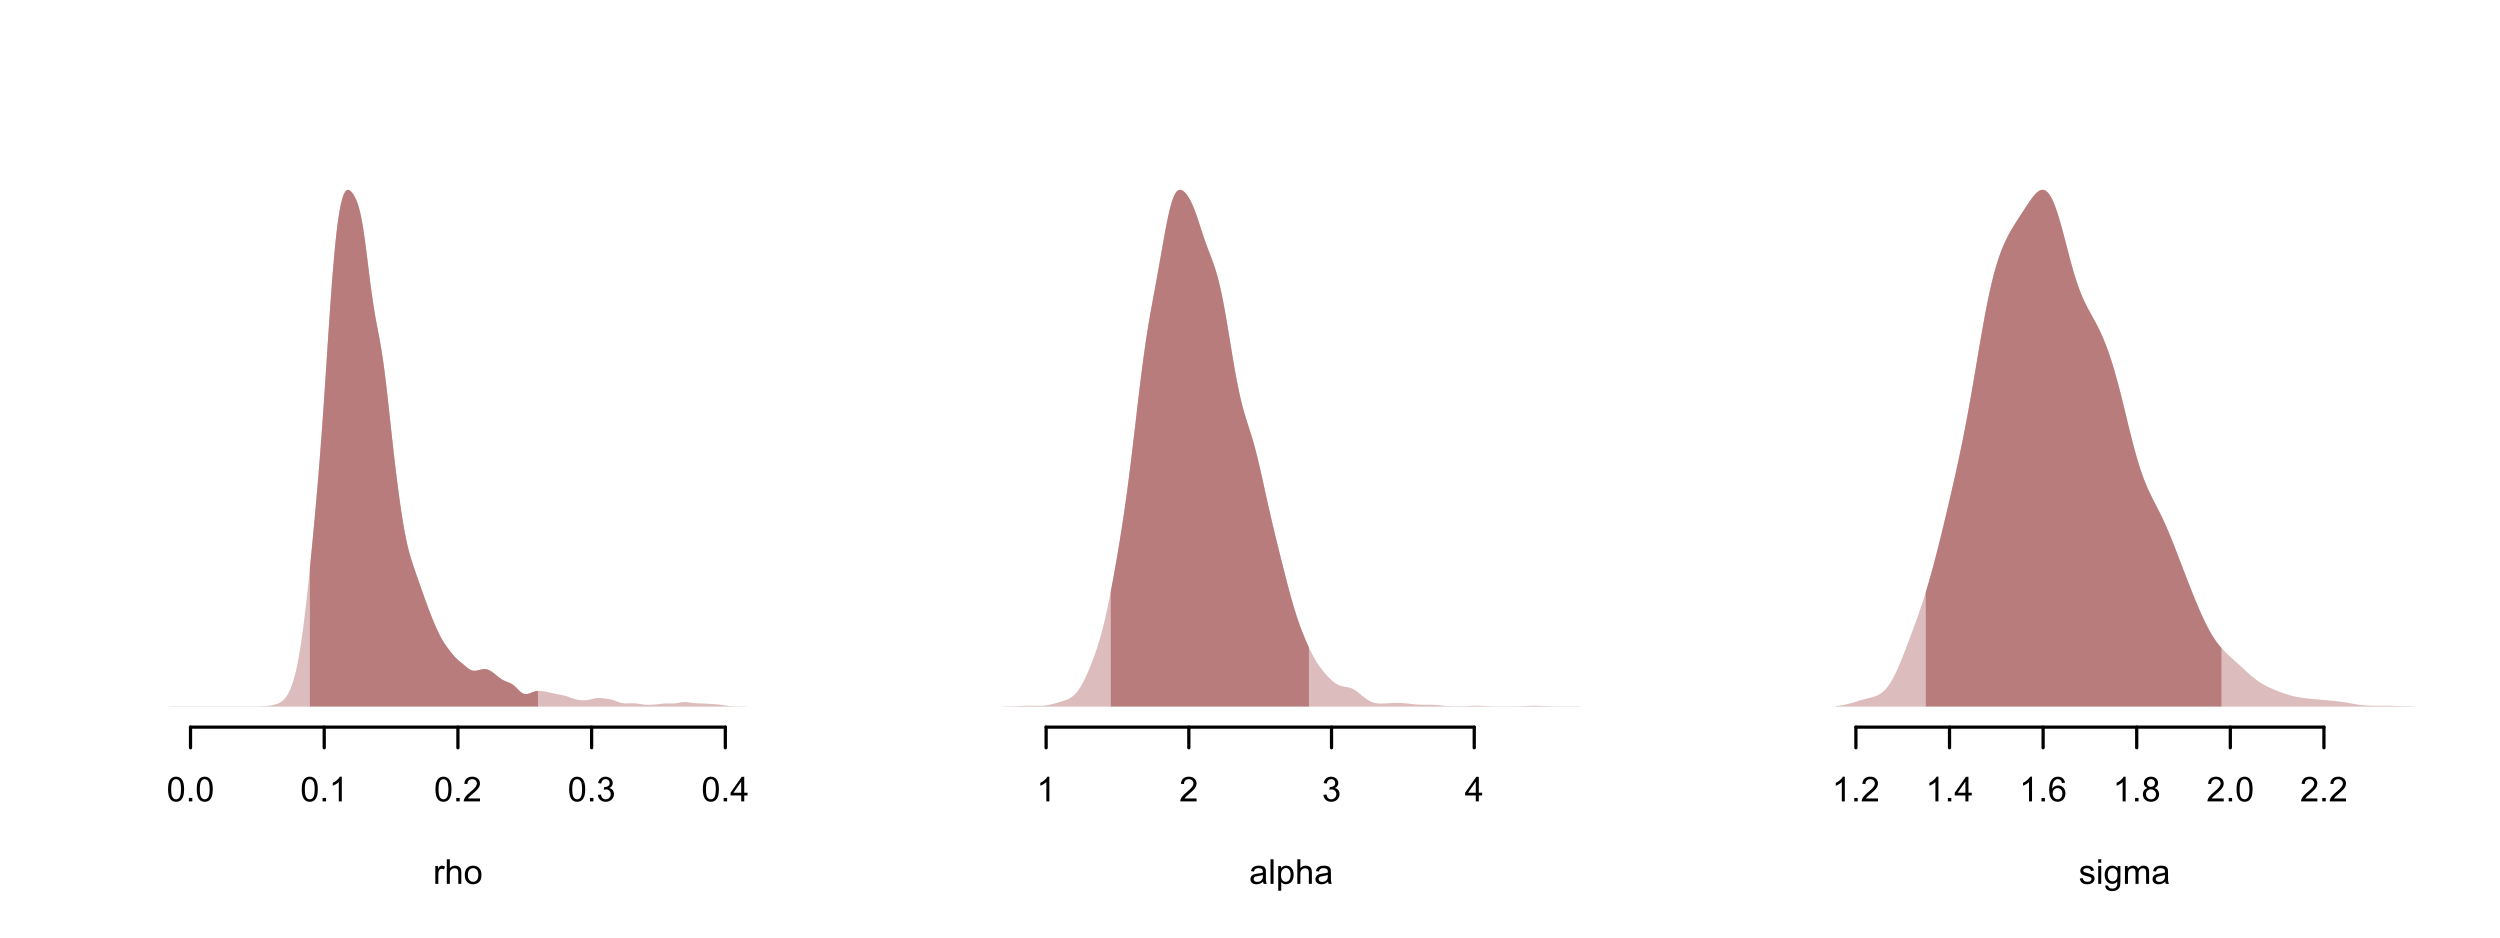 <?xml version="1.0" encoding="UTF-8"?>
<svg xmlns="http://www.w3.org/2000/svg" xmlns:xlink="http://www.w3.org/1999/xlink" width="576pt" height="216pt" viewBox="0 0 576 216" version="1.1">
<defs>
<g>
<symbol overflow="visible" id="glyph0-0">
<path style="stroke:none;" d="M 0.988 0 L 0.988 -4.949 L 4.949 -4.949 L 4.949 0 Z M 1.113 -0.125 L 4.828 -0.125 L 4.828 -4.828 L 1.113 -4.828 Z M 1.113 -0.125 "/>
</symbol>
<symbol overflow="visible" id="glyph0-1">
<path style="stroke:none;" d="M 0.328 -2.797 C 0.328 -3.461 0.395 -4 0.535 -4.414 C 0.668 -4.82 0.875 -5.137 1.148 -5.359 C 1.422 -5.578 1.762 -5.688 2.176 -5.691 C 2.477 -5.688 2.746 -5.629 2.977 -5.508 C 3.203 -5.383 3.391 -5.203 3.543 -4.977 C 3.691 -4.742 3.809 -4.465 3.898 -4.137 C 3.98 -3.805 4.023 -3.355 4.027 -2.797 C 4.023 -2.125 3.957 -1.59 3.82 -1.184 C 3.684 -0.777 3.477 -0.461 3.207 -0.238 C 2.934 -0.016 2.59 0.094 2.176 0.098 C 1.625 0.094 1.199 -0.102 0.891 -0.492 C 0.516 -0.961 0.328 -1.727 0.328 -2.797 Z M 1.043 -2.797 C 1.043 -1.859 1.152 -1.242 1.371 -0.938 C 1.59 -0.629 1.855 -0.473 2.176 -0.477 C 2.492 -0.473 2.762 -0.629 2.98 -0.938 C 3.195 -1.246 3.305 -1.863 3.309 -2.797 C 3.305 -3.727 3.195 -4.348 2.98 -4.656 C 2.762 -4.961 2.492 -5.113 2.168 -5.117 C 1.848 -5.113 1.59 -4.98 1.402 -4.711 C 1.16 -4.363 1.043 -3.723 1.043 -2.797 Z M 1.043 -2.797 "/>
</symbol>
<symbol overflow="visible" id="glyph0-2">
<path style="stroke:none;" d="M 0.719 0 L 0.719 -0.793 L 1.512 -0.793 L 1.512 0 Z M 0.719 0 "/>
</symbol>
<symbol overflow="visible" id="glyph0-3">
<path style="stroke:none;" d="M 2.949 0 L 2.254 0 L 2.254 -4.438 C 2.086 -4.273 1.867 -4.113 1.594 -3.953 C 1.32 -3.793 1.074 -3.676 0.863 -3.598 L 0.863 -4.27 C 1.246 -4.449 1.586 -4.672 1.883 -4.934 C 2.172 -5.191 2.379 -5.441 2.504 -5.691 L 2.949 -5.691 Z M 2.949 0 "/>
</symbol>
<symbol overflow="visible" id="glyph0-4">
<path style="stroke:none;" d="M 3.988 -0.668 L 3.988 0 L 0.238 0 C 0.23 -0.164 0.258 -0.324 0.32 -0.484 C 0.414 -0.738 0.566 -0.988 0.777 -1.238 C 0.984 -1.48 1.289 -1.77 1.691 -2.098 C 2.305 -2.602 2.719 -3 2.938 -3.297 C 3.152 -3.59 3.262 -3.867 3.266 -4.133 C 3.262 -4.406 3.164 -4.641 2.969 -4.832 C 2.77 -5.02 2.512 -5.113 2.195 -5.117 C 1.859 -5.113 1.59 -5.012 1.391 -4.812 C 1.188 -4.609 1.086 -4.332 1.086 -3.98 L 0.371 -4.055 C 0.418 -4.586 0.602 -4.988 0.922 -5.27 C 1.238 -5.547 1.668 -5.688 2.211 -5.691 C 2.75 -5.688 3.184 -5.539 3.504 -5.238 C 3.82 -4.938 3.977 -4.562 3.98 -4.117 C 3.977 -3.887 3.93 -3.664 3.84 -3.449 C 3.742 -3.227 3.59 -2.996 3.375 -2.758 C 3.16 -2.512 2.801 -2.18 2.305 -1.758 C 1.883 -1.406 1.617 -1.168 1.5 -1.047 C 1.383 -0.918 1.285 -0.793 1.207 -0.668 Z M 3.988 -0.668 "/>
</symbol>
<symbol overflow="visible" id="glyph0-5">
<path style="stroke:none;" d="M 0.332 -1.496 L 1.027 -1.59 C 1.105 -1.191 1.242 -0.906 1.438 -0.734 C 1.625 -0.559 1.859 -0.473 2.137 -0.477 C 2.461 -0.473 2.738 -0.586 2.965 -0.816 C 3.191 -1.039 3.305 -1.32 3.305 -1.66 C 3.305 -1.973 3.199 -2.238 2.992 -2.449 C 2.781 -2.656 2.516 -2.758 2.195 -2.762 C 2.062 -2.758 1.898 -2.734 1.707 -2.684 L 1.781 -3.293 C 1.828 -3.289 1.863 -3.285 1.895 -3.289 C 2.188 -3.285 2.457 -3.363 2.695 -3.52 C 2.93 -3.672 3.047 -3.91 3.051 -4.234 C 3.047 -4.488 2.961 -4.699 2.789 -4.867 C 2.617 -5.035 2.395 -5.121 2.125 -5.121 C 1.852 -5.121 1.625 -5.035 1.445 -4.863 C 1.262 -4.691 1.145 -4.434 1.098 -4.098 L 0.402 -4.223 C 0.484 -4.688 0.676 -5.047 0.98 -5.305 C 1.277 -5.559 1.656 -5.688 2.109 -5.691 C 2.414 -5.688 2.695 -5.621 2.961 -5.492 C 3.219 -5.355 3.418 -5.176 3.559 -4.949 C 3.691 -4.719 3.762 -4.477 3.766 -4.219 C 3.762 -3.973 3.695 -3.75 3.566 -3.551 C 3.434 -3.348 3.238 -3.188 2.984 -3.07 C 3.316 -2.992 3.578 -2.828 3.766 -2.586 C 3.949 -2.34 4.043 -2.039 4.047 -1.676 C 4.043 -1.18 3.863 -0.758 3.504 -0.414 C 3.141 -0.07 2.684 0.098 2.133 0.102 C 1.633 0.098 1.219 -0.047 0.895 -0.344 C 0.562 -0.637 0.375 -1.02 0.332 -1.496 Z M 0.332 -1.496 "/>
</symbol>
<symbol overflow="visible" id="glyph0-6">
<path style="stroke:none;" d="M 2.559 0 L 2.559 -1.355 L 0.102 -1.355 L 0.102 -1.996 L 2.688 -5.668 L 3.258 -5.668 L 3.258 -1.996 L 4.023 -1.996 L 4.023 -1.355 L 3.258 -1.355 L 3.258 0 Z M 2.559 -1.996 L 2.559 -4.551 L 0.785 -1.996 Z M 2.559 -1.996 "/>
</symbol>
<symbol overflow="visible" id="glyph0-7">
<path style="stroke:none;" d="M 0.516 0 L 0.516 -4.105 L 1.141 -4.105 L 1.141 -3.484 C 1.297 -3.773 1.445 -3.965 1.582 -4.059 C 1.715 -4.148 1.863 -4.195 2.031 -4.199 C 2.262 -4.195 2.5 -4.121 2.746 -3.977 L 2.508 -3.328 C 2.336 -3.43 2.164 -3.48 1.996 -3.48 C 1.84 -3.48 1.703 -3.434 1.582 -3.344 C 1.461 -3.25 1.375 -3.121 1.328 -2.961 C 1.246 -2.711 1.207 -2.441 1.211 -2.148 L 1.211 0 Z M 0.516 0 "/>
</symbol>
<symbol overflow="visible" id="glyph0-8">
<path style="stroke:none;" d="M 0.523 0 L 0.523 -5.668 L 1.219 -5.668 L 1.219 -3.637 C 1.543 -4.008 1.953 -4.195 2.449 -4.199 C 2.75 -4.195 3.012 -4.137 3.238 -4.02 C 3.461 -3.898 3.621 -3.73 3.723 -3.523 C 3.816 -3.309 3.867 -3.004 3.867 -2.602 L 3.867 0 L 3.172 0 L 3.172 -2.602 C 3.168 -2.949 3.094 -3.203 2.945 -3.363 C 2.793 -3.52 2.578 -3.598 2.305 -3.602 C 2.094 -3.598 1.902 -3.543 1.723 -3.441 C 1.539 -3.332 1.406 -3.188 1.332 -3.004 C 1.254 -2.82 1.219 -2.566 1.219 -2.246 L 1.219 0 Z M 0.523 0 "/>
</symbol>
<symbol overflow="visible" id="glyph0-9">
<path style="stroke:none;" d="M 0.262 -2.055 C 0.258 -2.812 0.469 -3.375 0.898 -3.742 C 1.246 -4.043 1.676 -4.195 2.188 -4.199 C 2.75 -4.195 3.211 -4.012 3.57 -3.645 C 3.926 -3.273 4.105 -2.762 4.109 -2.113 C 4.105 -1.582 4.027 -1.164 3.871 -0.863 C 3.711 -0.559 3.48 -0.324 3.18 -0.156 C 2.875 0.012 2.543 0.094 2.188 0.094 C 1.609 0.094 1.145 -0.09 0.793 -0.457 C 0.434 -0.824 0.258 -1.355 0.262 -2.055 Z M 0.977 -2.055 C 0.973 -1.527 1.086 -1.133 1.32 -0.871 C 1.547 -0.609 1.836 -0.48 2.188 -0.48 C 2.531 -0.48 2.82 -0.609 3.051 -0.875 C 3.277 -1.133 3.391 -1.535 3.395 -2.078 C 3.391 -2.582 3.277 -2.965 3.047 -3.23 C 2.816 -3.488 2.527 -3.621 2.188 -3.625 C 1.836 -3.621 1.547 -3.492 1.32 -3.234 C 1.086 -2.973 0.973 -2.578 0.977 -2.055 Z M 0.977 -2.055 "/>
</symbol>
<symbol overflow="visible" id="glyph0-10">
<path style="stroke:none;" d="M 3.203 -0.508 C 2.941 -0.285 2.691 -0.129 2.457 -0.043 C 2.215 0.051 1.961 0.094 1.691 0.094 C 1.234 0.094 0.887 -0.016 0.648 -0.238 C 0.402 -0.457 0.281 -0.738 0.285 -1.082 C 0.281 -1.281 0.328 -1.465 0.422 -1.633 C 0.516 -1.797 0.633 -1.93 0.781 -2.031 C 0.926 -2.129 1.094 -2.207 1.285 -2.262 C 1.418 -2.297 1.625 -2.332 1.902 -2.367 C 2.461 -2.434 2.875 -2.512 3.145 -2.605 C 3.145 -2.699 3.145 -2.762 3.148 -2.789 C 3.145 -3.07 3.078 -3.27 2.949 -3.387 C 2.77 -3.543 2.508 -3.621 2.156 -3.625 C 1.828 -3.621 1.586 -3.562 1.434 -3.453 C 1.273 -3.336 1.156 -3.133 1.086 -2.844 L 0.406 -2.934 C 0.465 -3.223 0.566 -3.457 0.711 -3.641 C 0.852 -3.816 1.059 -3.957 1.328 -4.055 C 1.594 -4.148 1.902 -4.195 2.258 -4.199 C 2.605 -4.195 2.891 -4.152 3.113 -4.074 C 3.328 -3.988 3.488 -3.887 3.594 -3.766 C 3.695 -3.637 3.77 -3.477 3.812 -3.289 C 3.832 -3.168 3.844 -2.957 3.848 -2.648 L 3.848 -1.723 C 3.844 -1.074 3.859 -0.664 3.891 -0.492 C 3.922 -0.32 3.98 -0.156 4.066 0 L 3.34 0 C 3.27 -0.141 3.223 -0.309 3.203 -0.508 Z M 3.145 -2.062 C 2.891 -1.957 2.512 -1.867 2.008 -1.797 C 1.719 -1.754 1.516 -1.707 1.398 -1.66 C 1.277 -1.605 1.188 -1.531 1.125 -1.434 C 1.059 -1.332 1.023 -1.223 1.027 -1.102 C 1.023 -0.914 1.094 -0.758 1.238 -0.637 C 1.375 -0.512 1.582 -0.449 1.855 -0.453 C 2.121 -0.449 2.359 -0.508 2.57 -0.629 C 2.777 -0.742 2.93 -0.902 3.031 -1.109 C 3.102 -1.266 3.141 -1.5 3.145 -1.805 Z M 3.145 -2.062 "/>
</symbol>
<symbol overflow="visible" id="glyph0-11">
<path style="stroke:none;" d="M 0.508 0 L 0.508 -5.668 L 1.203 -5.668 L 1.203 0 Z M 0.508 0 "/>
</symbol>
<symbol overflow="visible" id="glyph0-12">
<path style="stroke:none;" d="M 0.523 1.574 L 0.523 -4.105 L 1.156 -4.105 L 1.156 -3.574 C 1.301 -3.781 1.469 -3.938 1.66 -4.043 C 1.848 -4.145 2.078 -4.195 2.348 -4.199 C 2.695 -4.195 3.004 -4.105 3.273 -3.93 C 3.539 -3.746 3.742 -3.492 3.879 -3.164 C 4.016 -2.836 4.082 -2.477 4.086 -2.086 C 4.082 -1.664 4.008 -1.285 3.859 -0.949 C 3.707 -0.613 3.488 -0.355 3.203 -0.176 C 2.914 0.004 2.613 0.094 2.297 0.094 C 2.062 0.094 1.852 0.047 1.672 -0.051 C 1.484 -0.148 1.336 -0.273 1.219 -0.426 L 1.219 1.574 Z M 1.152 -2.031 C 1.148 -1.5 1.254 -1.109 1.473 -0.859 C 1.684 -0.605 1.945 -0.48 2.25 -0.48 C 2.559 -0.48 2.82 -0.609 3.043 -0.871 C 3.262 -1.133 3.375 -1.539 3.375 -2.09 C 3.375 -2.609 3.266 -3 3.051 -3.266 C 2.836 -3.523 2.578 -3.656 2.281 -3.656 C 1.98 -3.656 1.719 -3.516 1.492 -3.238 C 1.262 -2.961 1.148 -2.559 1.152 -2.031 Z M 1.152 -2.031 "/>
</symbol>
<symbol overflow="visible" id="glyph0-13">
<path style="stroke:none;" d="M 3.941 -4.281 L 3.25 -4.227 C 3.184 -4.496 3.094 -4.695 2.984 -4.824 C 2.793 -5.02 2.562 -5.121 2.289 -5.121 C 2.066 -5.121 1.871 -5.059 1.707 -4.934 C 1.48 -4.773 1.309 -4.539 1.184 -4.234 C 1.059 -3.926 0.992 -3.488 0.988 -2.922 C 1.156 -3.176 1.363 -3.363 1.605 -3.488 C 1.848 -3.609 2.102 -3.672 2.367 -3.676 C 2.828 -3.672 3.223 -3.504 3.551 -3.164 C 3.879 -2.82 4.043 -2.379 4.043 -1.84 C 4.043 -1.484 3.965 -1.152 3.812 -0.848 C 3.656 -0.539 3.445 -0.305 3.18 -0.145 C 2.91 0.016 2.605 0.094 2.266 0.098 C 1.684 0.094 1.211 -0.117 0.844 -0.543 C 0.477 -0.969 0.293 -1.672 0.297 -2.652 C 0.293 -3.746 0.496 -4.543 0.906 -5.043 C 1.254 -5.473 1.73 -5.688 2.332 -5.691 C 2.777 -5.688 3.141 -5.562 3.426 -5.316 C 3.711 -5.062 3.883 -4.719 3.941 -4.281 Z M 1.098 -1.836 C 1.094 -1.594 1.145 -1.367 1.25 -1.148 C 1.348 -0.93 1.492 -0.762 1.676 -0.648 C 1.859 -0.531 2.051 -0.473 2.254 -0.477 C 2.547 -0.473 2.801 -0.594 3.012 -0.832 C 3.223 -1.066 3.328 -1.387 3.328 -1.797 C 3.328 -2.188 3.223 -2.496 3.016 -2.723 C 2.805 -2.945 2.543 -3.059 2.227 -3.062 C 1.91 -3.059 1.641 -2.945 1.426 -2.723 C 1.203 -2.496 1.094 -2.199 1.098 -1.836 Z M 1.098 -1.836 "/>
</symbol>
<symbol overflow="visible" id="glyph0-14">
<path style="stroke:none;" d="M 1.398 -3.074 C 1.109 -3.18 0.895 -3.332 0.758 -3.527 C 0.617 -3.723 0.551 -3.957 0.551 -4.23 C 0.551 -4.641 0.695 -4.984 0.992 -5.27 C 1.285 -5.547 1.68 -5.688 2.176 -5.691 C 2.668 -5.688 3.066 -5.547 3.371 -5.262 C 3.668 -4.973 3.82 -4.621 3.824 -4.211 C 3.82 -3.945 3.75 -3.715 3.617 -3.523 C 3.477 -3.328 3.27 -3.18 2.988 -3.074 C 3.336 -2.957 3.602 -2.773 3.785 -2.523 C 3.965 -2.27 4.055 -1.969 4.059 -1.621 C 4.055 -1.133 3.883 -0.727 3.543 -0.398 C 3.195 -0.07 2.742 0.094 2.188 0.098 C 1.625 0.094 1.176 -0.07 0.836 -0.398 C 0.488 -0.73 0.316 -1.145 0.32 -1.641 C 0.316 -2.008 0.41 -2.312 0.602 -2.562 C 0.785 -2.809 1.051 -2.98 1.398 -3.074 Z M 1.262 -4.254 C 1.258 -3.984 1.344 -3.762 1.52 -3.594 C 1.688 -3.422 1.914 -3.34 2.191 -3.34 C 2.457 -3.34 2.676 -3.422 2.852 -3.594 C 3.02 -3.758 3.105 -3.965 3.109 -4.215 C 3.105 -4.465 3.016 -4.68 2.844 -4.859 C 2.664 -5.031 2.445 -5.121 2.184 -5.121 C 1.914 -5.121 1.695 -5.035 1.523 -4.863 C 1.348 -4.691 1.258 -4.488 1.262 -4.254 Z M 1.035 -1.637 C 1.031 -1.434 1.078 -1.242 1.176 -1.059 C 1.27 -0.871 1.41 -0.727 1.598 -0.629 C 1.781 -0.523 1.98 -0.473 2.195 -0.477 C 2.527 -0.473 2.801 -0.582 3.02 -0.797 C 3.23 -1.008 3.34 -1.277 3.344 -1.613 C 3.34 -1.945 3.227 -2.223 3.008 -2.445 C 2.781 -2.66 2.504 -2.77 2.172 -2.773 C 1.844 -2.77 1.574 -2.664 1.359 -2.449 C 1.141 -2.23 1.031 -1.957 1.035 -1.637 Z M 1.035 -1.637 "/>
</symbol>
<symbol overflow="visible" id="glyph0-15">
<path style="stroke:none;" d="M 0.242 -1.227 L 0.934 -1.336 C 0.965 -1.059 1.074 -0.844 1.254 -0.699 C 1.43 -0.551 1.676 -0.48 1.996 -0.48 C 2.312 -0.48 2.551 -0.543 2.707 -0.676 C 2.859 -0.801 2.934 -0.953 2.938 -1.133 C 2.934 -1.285 2.867 -1.41 2.734 -1.504 C 2.637 -1.562 2.398 -1.641 2.023 -1.742 C 1.508 -1.867 1.156 -1.98 0.961 -2.074 C 0.762 -2.168 0.609 -2.297 0.512 -2.465 C 0.406 -2.629 0.355 -2.812 0.359 -3.016 C 0.355 -3.195 0.398 -3.363 0.484 -3.523 C 0.566 -3.676 0.68 -3.809 0.828 -3.914 C 0.93 -3.992 1.078 -4.059 1.27 -4.117 C 1.453 -4.168 1.652 -4.195 1.871 -4.199 C 2.191 -4.195 2.477 -4.148 2.719 -4.059 C 2.961 -3.965 3.141 -3.84 3.258 -3.684 C 3.375 -3.523 3.453 -3.312 3.5 -3.047 L 2.82 -2.953 C 2.785 -3.164 2.695 -3.328 2.551 -3.449 C 2.398 -3.566 2.191 -3.625 1.922 -3.629 C 1.602 -3.625 1.371 -3.574 1.234 -3.469 C 1.098 -3.359 1.031 -3.234 1.031 -3.098 C 1.031 -3.004 1.059 -2.922 1.117 -2.855 C 1.172 -2.777 1.262 -2.715 1.383 -2.668 C 1.453 -2.637 1.656 -2.578 2 -2.492 C 2.488 -2.355 2.832 -2.25 3.027 -2.168 C 3.219 -2.082 3.371 -1.957 3.488 -1.801 C 3.598 -1.637 3.656 -1.441 3.656 -1.207 C 3.656 -0.973 3.586 -0.754 3.453 -0.551 C 3.312 -0.344 3.117 -0.184 2.867 -0.074 C 2.609 0.039 2.32 0.094 2 0.094 C 1.461 0.094 1.055 -0.016 0.777 -0.238 C 0.496 -0.461 0.316 -0.789 0.242 -1.227 Z M 0.242 -1.227 "/>
</symbol>
<symbol overflow="visible" id="glyph0-16">
<path style="stroke:none;" d="M 0.527 -4.867 L 0.527 -5.668 L 1.223 -5.668 L 1.223 -4.867 Z M 0.527 0 L 0.527 -4.105 L 1.223 -4.105 L 1.223 0 Z M 0.527 0 "/>
</symbol>
<symbol overflow="visible" id="glyph0-17">
<path style="stroke:none;" d="M 0.395 0.34 L 1.07 0.441 C 1.098 0.645 1.176 0.797 1.309 0.898 C 1.477 1.023 1.715 1.09 2.016 1.09 C 2.336 1.09 2.582 1.023 2.762 0.895 C 2.934 0.766 3.055 0.586 3.117 0.355 C 3.152 0.211 3.168 -0.086 3.168 -0.539 C 2.859 -0.18 2.48 0 2.031 0 C 1.465 0 1.027 -0.203 0.719 -0.609 C 0.406 -1.016 0.25 -1.504 0.254 -2.078 C 0.25 -2.465 0.32 -2.824 0.465 -3.16 C 0.605 -3.488 0.812 -3.746 1.082 -3.93 C 1.352 -4.105 1.668 -4.195 2.035 -4.199 C 2.516 -4.195 2.918 -4 3.234 -3.613 L 3.234 -4.105 L 3.875 -4.105 L 3.875 -0.559 C 3.871 0.082 3.809 0.531 3.68 0.801 C 3.547 1.066 3.34 1.277 3.059 1.434 C 2.777 1.586 2.43 1.664 2.02 1.668 C 1.527 1.664 1.133 1.555 0.832 1.336 C 0.527 1.113 0.379 0.781 0.395 0.34 Z M 0.969 -2.125 C 0.965 -1.586 1.074 -1.195 1.289 -0.949 C 1.504 -0.699 1.773 -0.574 2.098 -0.578 C 2.414 -0.574 2.68 -0.695 2.898 -0.945 C 3.113 -1.188 3.223 -1.574 3.227 -2.105 C 3.223 -2.605 3.109 -2.984 2.891 -3.242 C 2.664 -3.492 2.398 -3.621 2.086 -3.625 C 1.773 -3.621 1.508 -3.496 1.293 -3.246 C 1.074 -2.996 0.965 -2.621 0.969 -2.125 Z M 0.969 -2.125 "/>
</symbol>
<symbol overflow="visible" id="glyph0-18">
<path style="stroke:none;" d="M 0.523 0 L 0.523 -4.105 L 1.145 -4.105 L 1.145 -3.531 C 1.27 -3.73 1.441 -3.891 1.66 -4.016 C 1.871 -4.133 2.117 -4.195 2.391 -4.199 C 2.695 -4.195 2.941 -4.133 3.137 -4.008 C 3.328 -3.883 3.469 -3.707 3.551 -3.48 C 3.875 -3.957 4.297 -4.195 4.82 -4.199 C 5.223 -4.195 5.535 -4.082 5.758 -3.859 C 5.973 -3.633 6.082 -3.285 6.086 -2.82 L 6.086 0 L 5.395 0 L 5.395 -2.586 C 5.391 -2.859 5.367 -3.062 5.324 -3.188 C 5.277 -3.309 5.195 -3.406 5.078 -3.484 C 4.957 -3.559 4.82 -3.598 4.664 -3.598 C 4.375 -3.598 4.133 -3.5 3.945 -3.309 C 3.75 -3.113 3.656 -2.805 3.66 -2.387 L 3.66 0 L 2.961 0 L 2.961 -2.668 C 2.957 -2.973 2.902 -3.207 2.789 -3.363 C 2.676 -3.52 2.488 -3.598 2.234 -3.598 C 2.035 -3.598 1.855 -3.543 1.691 -3.441 C 1.523 -3.336 1.402 -3.188 1.328 -2.988 C 1.254 -2.789 1.219 -2.5 1.219 -2.129 L 1.219 0 Z M 0.523 0 "/>
</symbol>
</g>
<clipPath id="clip1">
  <path d="M 38.965 162 L 173 162 L 173 163 L 38.965 163 Z M 38.965 162 "/>
</clipPath>
<clipPath id="clip2">
  <path d="M 230.965 162 L 365 162 L 365 163 L 230.965 163 Z M 230.965 162 "/>
</clipPath>
<clipPath id="clip3">
  <path d="M 230.965 43 L 360 43 L 360 163 L 230.965 163 Z M 230.965 43 "/>
</clipPath>
<clipPath id="clip4">
  <path d="M 422.965 162 L 557 162 L 557 163 L 422.965 163 Z M 422.965 162 "/>
</clipPath>
<clipPath id="clip5">
  <path d="M 422.965 43 L 557.039 43 L 557.039 163 L 422.965 163 Z M 422.965 43 "/>
</clipPath>
</defs>
<g id="surface111">
<rect x="0" y="0" width="576" height="216" style="fill:rgb(100%,100%,100%);fill-opacity:1;stroke:none;"/>
<path style="fill:none;stroke-width:0.75;stroke-linecap:round;stroke-linejoin:round;stroke:rgb(0%,0%,0%);stroke-opacity:1;stroke-miterlimit:10;" d="M 43.895 167.531 L 167.113 167.531 "/>
<path style="fill:none;stroke-width:0.75;stroke-linecap:round;stroke-linejoin:round;stroke:rgb(0%,0%,0%);stroke-opacity:1;stroke-miterlimit:10;" d="M 43.895 167.531 L 43.895 172.281 "/>
<path style="fill:none;stroke-width:0.75;stroke-linecap:round;stroke-linejoin:round;stroke:rgb(0%,0%,0%);stroke-opacity:1;stroke-miterlimit:10;" d="M 74.699 167.531 L 74.699 172.281 "/>
<path style="fill:none;stroke-width:0.75;stroke-linecap:round;stroke-linejoin:round;stroke:rgb(0%,0%,0%);stroke-opacity:1;stroke-miterlimit:10;" d="M 105.504 167.531 L 105.504 172.281 "/>
<path style="fill:none;stroke-width:0.75;stroke-linecap:round;stroke-linejoin:round;stroke:rgb(0%,0%,0%);stroke-opacity:1;stroke-miterlimit:10;" d="M 136.309 167.531 L 136.309 172.281 "/>
<path style="fill:none;stroke-width:0.75;stroke-linecap:round;stroke-linejoin:round;stroke:rgb(0%,0%,0%);stroke-opacity:1;stroke-miterlimit:10;" d="M 167.113 167.531 L 167.113 172.281 "/>
<g style="fill:rgb(0%,0%,0%);fill-opacity:1;">
  <use xlink:href="#glyph0-1" x="38.391" y="184.637"/>
  <use xlink:href="#glyph0-2" x="42.795" y="184.637"/>
  <use xlink:href="#glyph0-1" x="44.996" y="184.637"/>
</g>
<g style="fill:rgb(0%,0%,0%);fill-opacity:1;">
  <use xlink:href="#glyph0-1" x="69.195" y="184.637"/>
  <use xlink:href="#glyph0-2" x="73.6" y="184.637"/>
  <use xlink:href="#glyph0-3" x="75.8" y="184.637"/>
</g>
<g style="fill:rgb(0%,0%,0%);fill-opacity:1;">
  <use xlink:href="#glyph0-1" x="100" y="184.637"/>
  <use xlink:href="#glyph0-2" x="104.405" y="184.637"/>
  <use xlink:href="#glyph0-4" x="106.605" y="184.637"/>
</g>
<g style="fill:rgb(0%,0%,0%);fill-opacity:1;">
  <use xlink:href="#glyph0-1" x="130.805" y="184.637"/>
  <use xlink:href="#glyph0-2" x="135.209" y="184.637"/>
  <use xlink:href="#glyph0-5" x="137.41" y="184.637"/>
</g>
<g style="fill:rgb(0%,0%,0%);fill-opacity:1;">
  <use xlink:href="#glyph0-1" x="161.609" y="184.637"/>
  <use xlink:href="#glyph0-2" x="166.014" y="184.637"/>
  <use xlink:href="#glyph0-6" x="168.215" y="184.637"/>
</g>
<g style="fill:rgb(0%,0%,0%);fill-opacity:1;">
  <use xlink:href="#glyph0-7" x="99.781" y="203.645"/>
  <use xlink:href="#glyph0-8" x="102.419" y="203.645"/>
  <use xlink:href="#glyph0-9" x="106.823" y="203.645"/>
</g>
<g clip-path="url(#clip1)" clip-rule="nonzero">
<path style="fill:none;stroke-width:0.075;stroke-linecap:round;stroke-linejoin:round;stroke:rgb(74.51%,74.51%,74.51%);stroke-opacity:1;stroke-miterlimit:10;" d="M 38.965 162.77 L 172.043 162.77 "/>
</g>
<path style=" stroke:none;fill-rule:nonzero;fill:rgb(86.275%,73.725%,73.725%);fill-opacity:1;" d="M 58.484 162.77 L 58.707 162.766 L 58.926 162.766 L 59.145 162.762 L 59.363 162.762 L 59.582 162.758 L 59.801 162.75 L 60.02 162.746 L 60.238 162.738 L 60.676 162.715 L 61.113 162.684 L 61.332 162.664 L 61.77 162.617 L 61.988 162.586 L 62.207 162.559 L 62.426 162.523 L 62.645 162.484 L 62.863 162.441 L 63.082 162.395 L 63.305 162.34 L 63.523 162.281 L 63.742 162.211 L 63.961 162.129 L 64.18 162.035 L 64.398 161.926 L 64.617 161.797 L 64.836 161.652 L 65.055 161.484 L 65.273 161.293 L 65.492 161.074 L 65.711 160.824 L 65.93 160.543 L 66.148 160.223 L 66.367 159.859 L 66.586 159.449 L 66.805 158.984 L 67.023 158.461 L 67.242 157.879 L 67.461 157.23 L 67.684 156.512 L 67.902 155.719 L 68.121 154.844 L 68.34 153.883 L 68.559 152.836 L 68.777 151.695 L 68.996 150.449 L 69.215 149.109 L 69.434 147.672 L 69.652 146.141 L 69.871 144.516 L 70.09 142.797 L 70.309 140.996 L 70.527 139.113 L 70.746 137.152 L 70.965 135.121 L 71.184 133.023 L 71.402 130.867 L 71.621 128.66 L 71.84 126.406 L 72.059 124.105 L 72.281 121.77 L 72.5 119.387 L 72.719 116.957 L 72.938 114.477 L 73.156 111.934 L 73.375 109.32 L 73.594 106.617 L 73.812 103.82 L 74.031 100.93 L 74.25 97.934 L 74.469 94.84 L 74.688 91.656 L 74.906 88.395 L 75.125 85.078 L 75.344 81.73 L 75.562 78.379 L 75.781 75.066 L 76 71.832 L 76.219 68.707 L 76.438 65.719 L 76.66 62.898 L 76.879 60.262 L 77.098 57.828 L 77.316 55.605 L 77.535 53.594 L 77.754 51.797 L 77.973 50.211 L 78.191 48.844 L 78.41 47.668 L 78.629 46.664 L 78.848 45.832 L 79.066 45.152 L 79.285 44.621 L 79.504 44.223 L 79.723 43.949 L 79.941 43.789 L 80.16 43.727 L 80.379 43.766 L 80.598 43.879 L 80.816 44.055 L 81.039 44.289 L 81.258 44.57 L 81.477 44.898 L 81.695 45.273 L 81.914 45.703 L 82.133 46.191 L 82.352 46.758 L 82.57 47.414 L 82.789 48.184 L 83.008 49.074 L 83.227 50.098 L 83.445 51.258 L 83.664 52.555 L 83.883 53.98 L 84.102 55.531 L 84.32 57.176 L 84.539 58.898 L 84.758 60.668 L 84.977 62.453 L 85.195 64.211 L 85.414 65.918 L 85.637 67.551 L 85.855 69.094 L 86.074 70.539 L 86.293 71.891 L 86.512 73.156 L 86.73 74.355 L 86.949 75.504 L 87.168 76.641 L 87.387 77.793 L 87.605 78.992 L 87.824 80.266 L 88.043 81.629 L 88.262 83.098 L 88.48 84.672 L 88.699 86.359 L 88.918 88.145 L 89.137 90.016 L 89.355 91.957 L 89.574 93.953 L 89.793 95.973 L 90.016 97.996 L 90.234 100.008 L 90.453 101.992 L 90.672 103.938 L 90.891 105.84 L 91.109 107.688 L 91.328 109.484 L 91.547 111.227 L 91.766 112.91 L 91.984 114.531 L 92.203 116.094 L 92.422 117.594 L 92.641 119.023 L 92.859 120.383 L 93.078 121.66 L 93.297 122.855 L 93.516 123.969 L 93.734 125 L 93.953 125.949 L 94.172 126.82 L 94.391 127.629 L 94.613 128.391 L 94.832 129.109 L 95.051 129.797 L 95.27 130.461 L 95.488 131.109 L 95.707 131.746 L 95.926 132.379 L 96.145 133.008 L 96.582 134.258 L 97.02 135.5 L 97.457 136.734 L 97.895 137.961 L 98.113 138.57 L 98.332 139.172 L 98.551 139.77 L 98.77 140.355 L 98.992 140.934 L 99.211 141.504 L 99.43 142.062 L 99.648 142.605 L 99.867 143.141 L 100.086 143.66 L 100.305 144.172 L 100.523 144.668 L 100.742 145.148 L 100.961 145.617 L 101.18 146.066 L 101.398 146.496 L 101.617 146.91 L 101.836 147.301 L 102.055 147.672 L 102.273 148.023 L 102.492 148.359 L 102.711 148.68 L 102.93 148.988 L 103.148 149.289 L 103.371 149.586 L 103.59 149.875 L 103.809 150.16 L 104.027 150.438 L 104.246 150.711 L 104.465 150.973 L 104.684 151.223 L 104.902 151.457 L 105.121 151.68 L 105.34 151.887 L 105.559 152.082 L 105.777 152.27 L 106.652 152.988 L 106.871 153.172 L 107.309 153.547 L 107.527 153.727 L 107.746 153.902 L 107.969 154.062 L 108.188 154.203 L 108.406 154.32 L 108.625 154.418 L 108.844 154.484 L 109.062 154.527 L 109.281 154.547 L 109.5 154.543 L 109.719 154.52 L 109.938 154.48 L 110.156 154.43 L 110.375 154.375 L 110.594 154.316 L 110.812 154.262 L 111.031 154.215 L 111.25 154.18 L 111.469 154.16 L 111.688 154.152 L 111.906 154.168 L 112.125 154.203 L 112.348 154.266 L 112.566 154.348 L 112.785 154.449 L 113.004 154.57 L 113.223 154.703 L 113.441 154.855 L 113.66 155.016 L 113.879 155.188 L 114.316 155.539 L 114.754 155.898 L 114.973 156.07 L 115.191 156.234 L 115.41 156.387 L 115.629 156.531 L 115.848 156.66 L 116.066 156.777 L 116.285 156.883 L 116.504 156.977 L 116.727 157.062 L 117.164 157.227 L 117.383 157.316 L 117.602 157.418 L 117.82 157.531 L 118.039 157.668 L 118.258 157.824 L 118.477 158 L 118.695 158.195 L 118.914 158.402 L 119.352 158.848 L 119.57 159.066 L 119.789 159.27 L 120.008 159.453 L 120.227 159.609 L 120.445 159.738 L 120.664 159.832 L 120.883 159.895 L 121.102 159.922 L 121.324 159.918 L 121.543 159.883 L 121.762 159.828 L 121.98 159.758 L 122.199 159.676 L 122.637 159.504 L 122.855 159.422 L 123.074 159.348 L 123.293 159.285 L 123.512 159.234 L 123.73 159.199 L 123.949 159.18 L 124.168 159.172 L 124.387 159.176 L 124.605 159.191 L 124.824 159.219 L 125.043 159.25 L 125.262 159.285 L 125.48 159.324 L 125.703 159.367 L 126.797 159.582 L 127.234 159.676 L 127.453 159.727 L 127.672 159.773 L 127.891 159.824 L 128.109 159.871 L 128.328 159.922 L 129.641 160.18 L 129.859 160.227 L 130.078 160.281 L 130.301 160.34 L 130.52 160.402 L 130.738 160.477 L 130.957 160.555 L 131.613 160.801 L 132.051 160.957 L 132.27 161.027 L 132.488 161.09 L 132.707 161.145 L 132.926 161.195 L 133.145 161.234 L 133.363 161.27 L 133.582 161.297 L 133.801 161.32 L 134.02 161.336 L 134.238 161.348 L 134.457 161.352 L 134.68 161.348 L 134.898 161.336 L 135.117 161.316 L 135.336 161.289 L 135.555 161.25 L 135.773 161.207 L 135.992 161.16 L 136.648 160.996 L 136.867 160.945 L 137.086 160.898 L 137.305 160.859 L 137.523 160.836 L 137.742 160.816 L 137.961 160.812 L 138.18 160.816 L 138.398 160.828 L 138.617 160.844 L 138.836 160.867 L 139.059 160.895 L 139.496 160.949 L 139.715 160.98 L 139.934 161.008 L 140.152 161.039 L 140.371 161.074 L 140.59 161.117 L 140.809 161.164 L 141.027 161.219 L 141.246 161.285 L 141.465 161.355 L 141.684 161.434 L 142.34 161.691 L 142.559 161.773 L 142.777 161.848 L 142.996 161.914 L 143.215 161.965 L 143.434 162.008 L 143.656 162.039 L 143.875 162.055 L 144.094 162.066 L 144.312 162.066 L 145.188 162.035 L 145.625 162.027 L 145.844 162.031 L 146.281 162.055 L 146.5 162.074 L 146.719 162.098 L 147.375 162.191 L 147.594 162.227 L 147.812 162.258 L 148.035 162.289 L 148.254 162.32 L 148.473 162.344 L 148.691 162.363 L 148.91 162.375 L 149.129 162.383 L 149.348 162.387 L 149.566 162.387 L 149.785 162.383 L 150.004 162.371 L 150.223 162.363 L 150.879 162.316 L 151.535 162.258 L 151.754 162.23 L 152.191 162.184 L 152.41 162.156 L 152.633 162.133 L 152.852 162.109 L 153.289 162.078 L 153.508 162.07 L 153.727 162.066 L 154.82 162.086 L 155.039 162.082 L 155.258 162.074 L 155.477 162.059 L 155.695 162.035 L 155.914 162.004 L 156.352 161.926 L 156.57 161.883 L 156.789 161.844 L 157.012 161.812 L 157.23 161.781 L 157.449 161.766 L 157.668 161.754 L 157.887 161.754 L 158.105 161.766 L 158.324 161.785 L 158.762 161.84 L 158.98 161.875 L 159.637 161.969 L 159.855 161.992 L 160.074 162.012 L 160.293 162.027 L 160.512 162.039 L 161.168 162.062 L 161.391 162.07 L 161.609 162.074 L 161.828 162.082 L 162.047 162.094 L 162.266 162.102 L 162.484 162.113 L 162.703 162.129 L 163.141 162.152 L 163.359 162.168 L 163.797 162.191 L 164.016 162.207 L 164.453 162.23 L 165.109 162.277 L 165.328 162.297 L 165.766 162.344 L 165.988 162.371 L 166.426 162.434 L 167.301 162.574 L 167.52 162.605 L 167.957 162.66 L 168.176 162.684 L 168.395 162.703 L 168.613 162.719 L 169.051 162.742 L 169.488 162.758 L 169.707 162.762 L 169.926 162.762 L 170.145 162.766 L 170.367 162.766 Z M 58.484 162.77 "/>
<path style=" stroke:none;fill-rule:nonzero;fill:rgb(72.549%,48.627%,48.627%);fill-opacity:1;" d="M 71.402 162.77 L 71.402 130.867 L 71.621 128.66 L 71.84 126.406 L 72.059 124.105 L 72.281 121.77 L 72.5 119.387 L 72.719 116.957 L 72.938 114.477 L 73.156 111.934 L 73.375 109.32 L 73.594 106.617 L 73.812 103.82 L 74.031 100.93 L 74.25 97.934 L 74.469 94.84 L 74.688 91.656 L 74.906 88.395 L 75.125 85.078 L 75.344 81.73 L 75.562 78.379 L 75.781 75.066 L 76 71.832 L 76.219 68.707 L 76.438 65.719 L 76.66 62.898 L 76.879 60.262 L 77.098 57.828 L 77.316 55.605 L 77.535 53.594 L 77.754 51.797 L 77.973 50.211 L 78.191 48.844 L 78.41 47.668 L 78.629 46.664 L 78.848 45.832 L 79.066 45.152 L 79.285 44.621 L 79.504 44.223 L 79.723 43.949 L 79.941 43.789 L 80.16 43.727 L 80.379 43.766 L 80.598 43.879 L 80.816 44.055 L 81.039 44.289 L 81.258 44.57 L 81.477 44.898 L 81.695 45.273 L 81.914 45.703 L 82.133 46.191 L 82.352 46.758 L 82.57 47.414 L 82.789 48.184 L 83.008 49.074 L 83.227 50.098 L 83.445 51.258 L 83.664 52.555 L 83.883 53.98 L 84.102 55.531 L 84.32 57.176 L 84.539 58.898 L 84.758 60.668 L 84.977 62.453 L 85.195 64.211 L 85.414 65.918 L 85.637 67.551 L 85.855 69.094 L 86.074 70.539 L 86.293 71.891 L 86.512 73.156 L 86.73 74.355 L 86.949 75.504 L 87.168 76.641 L 87.387 77.793 L 87.605 78.992 L 87.824 80.266 L 88.043 81.629 L 88.262 83.098 L 88.48 84.672 L 88.699 86.359 L 88.918 88.145 L 89.137 90.016 L 89.355 91.957 L 89.574 93.953 L 89.793 95.973 L 90.016 97.996 L 90.234 100.008 L 90.453 101.992 L 90.672 103.938 L 90.891 105.84 L 91.109 107.688 L 91.328 109.484 L 91.547 111.227 L 91.766 112.91 L 91.984 114.531 L 92.203 116.094 L 92.422 117.594 L 92.641 119.023 L 92.859 120.383 L 93.078 121.66 L 93.297 122.855 L 93.516 123.969 L 93.734 125 L 93.953 125.949 L 94.172 126.82 L 94.391 127.629 L 94.613 128.391 L 94.832 129.109 L 95.051 129.797 L 95.27 130.461 L 95.488 131.109 L 95.707 131.746 L 95.926 132.379 L 96.145 133.008 L 96.582 134.258 L 97.02 135.5 L 97.457 136.734 L 97.895 137.961 L 98.113 138.57 L 98.332 139.172 L 98.551 139.77 L 98.77 140.355 L 98.992 140.934 L 99.211 141.504 L 99.43 142.062 L 99.648 142.605 L 99.867 143.141 L 100.086 143.66 L 100.305 144.172 L 100.523 144.668 L 100.742 145.148 L 100.961 145.617 L 101.18 146.066 L 101.398 146.496 L 101.617 146.91 L 101.836 147.301 L 102.055 147.672 L 102.273 148.023 L 102.492 148.359 L 102.711 148.68 L 102.93 148.988 L 103.148 149.289 L 103.371 149.586 L 103.59 149.875 L 103.809 150.16 L 104.027 150.438 L 104.246 150.711 L 104.465 150.973 L 104.684 151.223 L 104.902 151.457 L 105.121 151.68 L 105.34 151.887 L 105.559 152.082 L 105.777 152.27 L 106.652 152.988 L 106.871 153.172 L 107.309 153.547 L 107.527 153.727 L 107.746 153.902 L 107.969 154.062 L 108.188 154.203 L 108.406 154.32 L 108.625 154.418 L 108.844 154.484 L 109.062 154.527 L 109.281 154.547 L 109.5 154.543 L 109.719 154.52 L 109.938 154.48 L 110.156 154.43 L 110.375 154.375 L 110.594 154.316 L 110.812 154.262 L 111.031 154.215 L 111.25 154.18 L 111.469 154.16 L 111.688 154.152 L 111.906 154.168 L 112.125 154.203 L 112.348 154.266 L 112.566 154.348 L 112.785 154.449 L 113.004 154.57 L 113.223 154.703 L 113.441 154.855 L 113.66 155.016 L 113.879 155.188 L 114.316 155.539 L 114.754 155.898 L 114.973 156.07 L 115.191 156.234 L 115.41 156.387 L 115.629 156.531 L 115.848 156.66 L 116.066 156.777 L 116.285 156.883 L 116.504 156.977 L 116.727 157.062 L 117.164 157.227 L 117.383 157.316 L 117.602 157.418 L 117.82 157.531 L 118.039 157.668 L 118.258 157.824 L 118.477 158 L 118.695 158.195 L 118.914 158.402 L 119.352 158.848 L 119.57 159.066 L 119.789 159.27 L 120.008 159.453 L 120.227 159.609 L 120.445 159.738 L 120.664 159.832 L 120.883 159.895 L 121.102 159.922 L 121.324 159.918 L 121.543 159.883 L 121.762 159.828 L 121.98 159.758 L 122.199 159.676 L 122.637 159.504 L 122.855 159.422 L 123.074 159.348 L 123.293 159.285 L 123.512 159.234 L 123.73 159.199 L 123.949 159.18 L 123.949 162.77 Z M 71.402 162.77 "/>
<path style="fill:none;stroke-width:0.75;stroke-linecap:round;stroke-linejoin:round;stroke:rgb(0%,0%,0%);stroke-opacity:1;stroke-miterlimit:10;" d="M 241.027 167.531 L 339.664 167.531 "/>
<path style="fill:none;stroke-width:0.75;stroke-linecap:round;stroke-linejoin:round;stroke:rgb(0%,0%,0%);stroke-opacity:1;stroke-miterlimit:10;" d="M 241.027 167.531 L 241.027 172.281 "/>
<path style="fill:none;stroke-width:0.75;stroke-linecap:round;stroke-linejoin:round;stroke:rgb(0%,0%,0%);stroke-opacity:1;stroke-miterlimit:10;" d="M 273.906 167.531 L 273.906 172.281 "/>
<path style="fill:none;stroke-width:0.75;stroke-linecap:round;stroke-linejoin:round;stroke:rgb(0%,0%,0%);stroke-opacity:1;stroke-miterlimit:10;" d="M 306.785 167.531 L 306.785 172.281 "/>
<path style="fill:none;stroke-width:0.75;stroke-linecap:round;stroke-linejoin:round;stroke:rgb(0%,0%,0%);stroke-opacity:1;stroke-miterlimit:10;" d="M 339.664 167.531 L 339.664 172.281 "/>
<g style="fill:rgb(0%,0%,0%);fill-opacity:1;">
  <use xlink:href="#glyph0-3" x="238.824" y="184.637"/>
</g>
<g style="fill:rgb(0%,0%,0%);fill-opacity:1;">
  <use xlink:href="#glyph0-4" x="271.703" y="184.637"/>
</g>
<g style="fill:rgb(0%,0%,0%);fill-opacity:1;">
  <use xlink:href="#glyph0-5" x="304.582" y="184.637"/>
</g>
<g style="fill:rgb(0%,0%,0%);fill-opacity:1;">
  <use xlink:href="#glyph0-6" x="337.461" y="184.637"/>
</g>
<g style="fill:rgb(0%,0%,0%);fill-opacity:1;">
  <use xlink:href="#glyph0-10" x="287.816" y="203.645"/>
  <use xlink:href="#glyph0-11" x="292.221" y="203.645"/>
  <use xlink:href="#glyph0-12" x="293.981" y="203.645"/>
  <use xlink:href="#glyph0-8" x="298.385" y="203.645"/>
  <use xlink:href="#glyph0-10" x="302.79" y="203.645"/>
</g>
<g clip-path="url(#clip2)" clip-rule="nonzero">
<path style="fill:none;stroke-width:0.075;stroke-linecap:round;stroke-linejoin:round;stroke:rgb(74.51%,74.51%,74.51%);stroke-opacity:1;stroke-miterlimit:10;" d="M 230.965 162.77 L 364.043 162.77 "/>
</g>
<g clip-path="url(#clip3)" clip-rule="nonzero">
<path style=" stroke:none;fill-rule:nonzero;fill:rgb(86.275%,73.725%,73.725%);fill-opacity:1;" d="M 230.961 162.766 L 231.719 162.766 L 231.973 162.762 L 232.223 162.758 L 232.477 162.758 L 232.727 162.75 L 232.98 162.746 L 233.23 162.742 L 233.484 162.734 L 233.734 162.727 L 234.242 162.703 L 234.492 162.691 L 234.746 162.68 L 234.996 162.668 L 235.25 162.656 L 235.5 162.645 L 236.008 162.621 L 236.258 162.613 L 236.512 162.605 L 236.762 162.602 L 237.016 162.598 L 237.52 162.598 L 237.773 162.602 L 238.023 162.605 L 238.277 162.613 L 238.527 162.617 L 238.781 162.621 L 239.031 162.625 L 239.285 162.629 L 239.535 162.629 L 240.043 162.613 L 240.293 162.598 L 240.547 162.574 L 240.797 162.547 L 241.051 162.516 L 241.301 162.473 L 241.555 162.43 L 241.809 162.375 L 242.059 162.316 L 242.312 162.254 L 242.562 162.191 L 242.816 162.121 L 243.066 162.051 L 243.32 161.98 L 243.574 161.906 L 243.824 161.836 L 244.078 161.762 L 244.328 161.691 L 244.582 161.617 L 244.832 161.543 L 245.086 161.461 L 245.336 161.379 L 245.59 161.289 L 245.844 161.188 L 246.094 161.074 L 246.348 160.949 L 246.598 160.805 L 246.852 160.641 L 247.102 160.453 L 247.355 160.242 L 247.609 160.008 L 247.859 159.746 L 248.113 159.453 L 248.363 159.133 L 248.617 158.781 L 248.867 158.395 L 249.121 157.98 L 249.371 157.535 L 249.625 157.059 L 249.879 156.559 L 250.129 156.035 L 250.383 155.484 L 250.633 154.914 L 250.887 154.32 L 251.137 153.707 L 251.391 153.078 L 251.645 152.43 L 251.895 151.762 L 252.148 151.07 L 252.398 150.355 L 252.652 149.617 L 252.902 148.848 L 253.156 148.039 L 253.41 147.191 L 253.66 146.305 L 253.914 145.371 L 254.164 144.391 L 254.418 143.363 L 254.668 142.285 L 254.922 141.164 L 255.172 139.996 L 255.426 138.777 L 255.68 137.523 L 255.93 136.23 L 256.184 134.906 L 256.434 133.551 L 256.688 132.164 L 256.938 130.754 L 257.191 129.316 L 257.445 127.852 L 257.695 126.355 L 257.949 124.828 L 258.199 123.266 L 258.453 121.664 L 258.703 120.02 L 258.957 118.332 L 259.211 116.598 L 259.461 114.809 L 259.715 112.965 L 259.965 111.062 L 260.219 109.105 L 260.469 107.098 L 260.723 105.043 L 260.973 102.945 L 261.227 100.816 L 261.48 98.668 L 261.73 96.504 L 261.984 94.34 L 262.234 92.195 L 262.488 90.082 L 262.738 88.016 L 262.992 86 L 263.246 84.047 L 263.496 82.168 L 263.75 80.359 L 264 78.633 L 264.254 76.984 L 264.504 75.41 L 264.758 73.895 L 265.012 72.434 L 265.262 71.012 L 265.516 69.617 L 265.766 68.242 L 266.02 66.875 L 266.27 65.504 L 266.523 64.125 L 266.773 62.73 L 267.027 61.32 L 267.281 59.898 L 267.531 58.469 L 267.785 57.035 L 268.035 55.613 L 268.289 54.215 L 268.539 52.848 L 268.793 51.543 L 269.047 50.309 L 269.297 49.156 L 269.551 48.102 L 269.801 47.152 L 270.055 46.316 L 270.305 45.602 L 270.559 45.004 L 270.809 44.527 L 271.062 44.18 L 271.316 43.938 L 271.566 43.789 L 271.82 43.727 L 272.07 43.746 L 272.324 43.828 L 272.574 43.973 L 272.828 44.168 L 273.082 44.414 L 273.332 44.711 L 273.586 45.051 L 273.836 45.438 L 274.09 45.863 L 274.34 46.34 L 274.594 46.859 L 274.848 47.426 L 275.098 48.035 L 275.352 48.695 L 275.602 49.391 L 275.855 50.121 L 276.105 50.875 L 276.359 51.645 L 276.609 52.422 L 276.863 53.199 L 277.117 53.965 L 277.367 54.719 L 277.621 55.453 L 277.871 56.16 L 278.125 56.848 L 278.375 57.52 L 278.629 58.18 L 278.883 58.836 L 279.133 59.496 L 279.387 60.176 L 279.637 60.879 L 279.891 61.625 L 280.141 62.426 L 280.395 63.285 L 280.648 64.211 L 280.898 65.211 L 281.152 66.285 L 281.402 67.43 L 281.656 68.652 L 281.906 69.945 L 282.16 71.305 L 282.41 72.727 L 282.664 74.191 L 282.918 75.695 L 283.168 77.219 L 283.422 78.758 L 283.672 80.293 L 283.926 81.82 L 284.176 83.32 L 284.43 84.781 L 284.684 86.191 L 284.934 87.543 L 285.188 88.836 L 285.438 90.059 L 285.691 91.211 L 285.941 92.293 L 286.195 93.309 L 286.449 94.266 L 286.699 95.156 L 286.953 96.004 L 287.203 96.816 L 287.457 97.609 L 287.707 98.395 L 287.961 99.18 L 288.211 99.977 L 288.465 100.797 L 288.719 101.648 L 288.969 102.539 L 289.223 103.473 L 289.473 104.445 L 289.727 105.457 L 289.977 106.504 L 290.23 107.582 L 290.484 108.684 L 290.734 109.809 L 290.988 110.945 L 291.238 112.09 L 291.492 113.238 L 291.742 114.379 L 291.996 115.516 L 292.25 116.641 L 292.5 117.754 L 292.754 118.855 L 293.004 119.945 L 293.258 121.02 L 293.508 122.082 L 293.762 123.133 L 294.012 124.172 L 294.266 125.203 L 294.52 126.227 L 294.77 127.242 L 295.023 128.25 L 295.273 129.258 L 295.527 130.258 L 295.777 131.25 L 296.031 132.242 L 296.285 133.227 L 296.535 134.199 L 296.789 135.16 L 297.039 136.109 L 297.293 137.043 L 297.543 137.957 L 297.797 138.844 L 298.047 139.707 L 298.301 140.539 L 298.555 141.348 L 298.805 142.125 L 299.059 142.879 L 299.309 143.605 L 299.562 144.309 L 299.812 144.984 L 300.066 145.641 L 300.32 146.277 L 300.57 146.895 L 300.824 147.496 L 301.074 148.082 L 301.328 148.652 L 301.578 149.203 L 301.832 149.734 L 302.086 150.25 L 302.336 150.746 L 302.59 151.219 L 302.84 151.672 L 303.094 152.105 L 303.344 152.52 L 303.598 152.91 L 303.848 153.289 L 304.102 153.648 L 304.355 153.988 L 304.605 154.316 L 304.859 154.633 L 305.109 154.938 L 305.363 155.23 L 305.613 155.516 L 305.867 155.789 L 306.121 156.059 L 306.371 156.312 L 306.625 156.559 L 306.875 156.785 L 307.129 157.004 L 307.379 157.203 L 307.633 157.387 L 307.887 157.551 L 308.137 157.695 L 308.391 157.82 L 308.641 157.926 L 308.895 158.016 L 309.145 158.086 L 309.398 158.145 L 309.648 158.191 L 309.902 158.234 L 310.156 158.273 L 310.406 158.32 L 310.66 158.371 L 310.91 158.434 L 311.164 158.508 L 311.414 158.602 L 311.668 158.715 L 311.922 158.848 L 312.172 158.996 L 312.426 159.164 L 312.676 159.348 L 312.93 159.539 L 313.18 159.742 L 313.688 160.164 L 313.938 160.375 L 314.191 160.578 L 314.441 160.777 L 314.695 160.965 L 314.945 161.141 L 315.199 161.301 L 315.449 161.449 L 315.703 161.578 L 315.957 161.691 L 316.207 161.793 L 316.461 161.875 L 316.711 161.941 L 316.965 161.996 L 317.215 162.039 L 317.469 162.066 L 317.723 162.086 L 317.973 162.094 L 318.227 162.098 L 318.477 162.09 L 318.73 162.082 L 318.98 162.07 L 319.234 162.059 L 319.484 162.043 L 319.738 162.027 L 319.992 162.016 L 320.242 162 L 320.496 161.988 L 320.746 161.98 L 321 161.973 L 321.25 161.965 L 321.504 161.957 L 322.262 161.957 L 322.512 161.961 L 322.766 161.973 L 323.016 161.984 L 323.523 162.016 L 323.773 162.039 L 324.027 162.062 L 324.277 162.09 L 324.531 162.121 L 324.781 162.148 L 325.035 162.18 L 325.285 162.211 L 325.793 162.266 L 326.043 162.289 L 326.297 162.309 L 326.547 162.328 L 326.801 162.344 L 327.051 162.355 L 327.305 162.363 L 327.559 162.367 L 327.809 162.371 L 329.324 162.371 L 329.574 162.375 L 329.828 162.379 L 330.078 162.391 L 330.332 162.402 L 330.582 162.414 L 330.836 162.434 L 331.086 162.453 L 331.594 162.5 L 331.844 162.527 L 332.098 162.551 L 332.348 162.578 L 332.602 162.602 L 332.852 162.625 L 333.105 162.648 L 333.359 162.668 L 333.609 162.684 L 333.863 162.699 L 334.113 162.711 L 334.367 162.723 L 334.617 162.73 L 334.871 162.738 L 335.125 162.742 L 335.879 162.742 L 336.133 162.738 L 336.383 162.734 L 336.637 162.727 L 336.887 162.719 L 337.141 162.711 L 337.395 162.699 L 337.645 162.688 L 337.898 162.676 L 338.148 162.664 L 338.402 162.652 L 338.652 162.637 L 338.906 162.629 L 339.16 162.617 L 339.41 162.609 L 339.664 162.605 L 339.914 162.602 L 340.168 162.598 L 340.418 162.602 L 340.672 162.605 L 340.922 162.609 L 341.176 162.617 L 341.43 162.629 L 341.68 162.641 L 341.934 162.652 L 342.184 162.664 L 342.438 162.676 L 342.688 162.691 L 342.941 162.703 L 343.195 162.711 L 343.445 162.723 L 343.699 162.73 L 343.949 162.738 L 344.203 162.746 L 344.453 162.75 L 344.961 162.758 L 345.211 162.762 L 345.465 162.762 L 345.715 162.766 L 346.219 162.766 L 346.473 162.77 L 347.23 162.77 L 347.48 162.766 L 348.238 162.766 L 348.488 162.762 L 348.742 162.762 L 348.996 162.758 L 349.246 162.754 L 349.5 162.75 L 349.75 162.742 L 350.004 162.734 L 350.254 162.727 L 350.508 162.719 L 350.762 162.707 L 351.012 162.695 L 351.266 162.684 L 351.516 162.672 L 351.77 162.66 L 352.02 162.648 L 352.273 162.637 L 352.523 162.625 L 353.031 162.609 L 353.281 162.602 L 353.535 162.598 L 353.785 162.598 L 354.039 162.602 L 354.289 162.605 L 354.797 162.621 L 355.047 162.633 L 355.301 162.645 L 355.551 162.656 L 355.805 162.668 L 356.055 162.68 L 356.562 162.703 L 356.812 162.715 L 357.066 162.727 L 357.316 162.734 L 357.57 162.742 L 357.82 162.746 L 358.074 162.75 L 358.324 162.758 L 358.578 162.758 L 358.832 162.762 L 359.082 162.766 L 359.84 162.766 Z M 230.961 162.766 "/>
</g>
<path style=" stroke:none;fill-rule:nonzero;fill:rgb(72.549%,48.627%,48.627%);fill-opacity:1;" d="M 255.93 162.77 L 255.93 136.23 L 256.184 134.906 L 256.434 133.551 L 256.688 132.164 L 256.938 130.754 L 257.191 129.316 L 257.445 127.852 L 257.695 126.355 L 257.949 124.828 L 258.199 123.266 L 258.453 121.664 L 258.703 120.02 L 258.957 118.332 L 259.211 116.598 L 259.461 114.809 L 259.715 112.965 L 259.965 111.062 L 260.219 109.105 L 260.469 107.098 L 260.723 105.043 L 260.973 102.945 L 261.227 100.816 L 261.48 98.668 L 261.73 96.504 L 261.984 94.34 L 262.234 92.195 L 262.488 90.082 L 262.738 88.016 L 262.992 86 L 263.246 84.047 L 263.496 82.168 L 263.75 80.359 L 264 78.633 L 264.254 76.984 L 264.504 75.41 L 264.758 73.895 L 265.012 72.434 L 265.262 71.012 L 265.516 69.617 L 265.766 68.242 L 266.02 66.875 L 266.27 65.504 L 266.523 64.125 L 266.773 62.73 L 267.027 61.32 L 267.281 59.898 L 267.531 58.469 L 267.785 57.035 L 268.035 55.613 L 268.289 54.215 L 268.539 52.848 L 268.793 51.543 L 269.047 50.309 L 269.297 49.156 L 269.551 48.102 L 269.801 47.152 L 270.055 46.316 L 270.305 45.602 L 270.559 45.004 L 270.809 44.527 L 271.062 44.18 L 271.316 43.938 L 271.566 43.789 L 271.82 43.727 L 272.07 43.746 L 272.324 43.828 L 272.574 43.973 L 272.828 44.168 L 273.082 44.414 L 273.332 44.711 L 273.586 45.051 L 273.836 45.438 L 274.09 45.863 L 274.34 46.34 L 274.594 46.859 L 274.848 47.426 L 275.098 48.035 L 275.352 48.695 L 275.602 49.391 L 275.855 50.121 L 276.105 50.875 L 276.359 51.645 L 276.609 52.422 L 276.863 53.199 L 277.117 53.965 L 277.367 54.719 L 277.621 55.453 L 277.871 56.16 L 278.125 56.848 L 278.375 57.52 L 278.629 58.18 L 278.883 58.836 L 279.133 59.496 L 279.387 60.176 L 279.637 60.879 L 279.891 61.625 L 280.141 62.426 L 280.395 63.285 L 280.648 64.211 L 280.898 65.211 L 281.152 66.285 L 281.402 67.43 L 281.656 68.652 L 281.906 69.945 L 282.16 71.305 L 282.41 72.727 L 282.664 74.191 L 282.918 75.695 L 283.168 77.219 L 283.422 78.758 L 283.672 80.293 L 283.926 81.82 L 284.176 83.32 L 284.43 84.781 L 284.684 86.191 L 284.934 87.543 L 285.188 88.836 L 285.438 90.059 L 285.691 91.211 L 285.941 92.293 L 286.195 93.309 L 286.449 94.266 L 286.699 95.156 L 286.953 96.004 L 287.203 96.816 L 287.457 97.609 L 287.707 98.395 L 287.961 99.18 L 288.211 99.977 L 288.465 100.797 L 288.719 101.648 L 288.969 102.539 L 289.223 103.473 L 289.473 104.445 L 289.727 105.457 L 289.977 106.504 L 290.23 107.582 L 290.484 108.684 L 290.734 109.809 L 290.988 110.945 L 291.238 112.09 L 291.492 113.238 L 291.742 114.379 L 291.996 115.516 L 292.25 116.641 L 292.5 117.754 L 292.754 118.855 L 293.004 119.945 L 293.258 121.02 L 293.508 122.082 L 293.762 123.133 L 294.012 124.172 L 294.266 125.203 L 294.52 126.227 L 294.77 127.242 L 295.023 128.25 L 295.273 129.258 L 295.527 130.258 L 295.777 131.25 L 296.031 132.242 L 296.285 133.227 L 296.535 134.199 L 296.789 135.16 L 297.039 136.109 L 297.293 137.043 L 297.543 137.957 L 297.797 138.844 L 298.047 139.707 L 298.301 140.539 L 298.555 141.348 L 298.805 142.125 L 299.059 142.879 L 299.309 143.605 L 299.562 144.309 L 299.812 144.984 L 300.066 145.641 L 300.32 146.277 L 300.57 146.895 L 300.824 147.496 L 301.074 148.082 L 301.328 148.652 L 301.578 149.203 L 301.578 162.77 Z M 255.93 162.77 "/>
<path style="fill:none;stroke-width:0.75;stroke-linecap:round;stroke-linejoin:round;stroke:rgb(0%,0%,0%);stroke-opacity:1;stroke-miterlimit:10;" d="M 427.602 167.531 L 535.434 167.531 "/>
<path style="fill:none;stroke-width:0.75;stroke-linecap:round;stroke-linejoin:round;stroke:rgb(0%,0%,0%);stroke-opacity:1;stroke-miterlimit:10;" d="M 427.602 167.531 L 427.602 172.281 "/>
<path style="fill:none;stroke-width:0.75;stroke-linecap:round;stroke-linejoin:round;stroke:rgb(0%,0%,0%);stroke-opacity:1;stroke-miterlimit:10;" d="M 449.168 167.531 L 449.168 172.281 "/>
<path style="fill:none;stroke-width:0.75;stroke-linecap:round;stroke-linejoin:round;stroke:rgb(0%,0%,0%);stroke-opacity:1;stroke-miterlimit:10;" d="M 470.734 167.531 L 470.734 172.281 "/>
<path style="fill:none;stroke-width:0.75;stroke-linecap:round;stroke-linejoin:round;stroke:rgb(0%,0%,0%);stroke-opacity:1;stroke-miterlimit:10;" d="M 492.301 167.531 L 492.301 172.281 "/>
<path style="fill:none;stroke-width:0.75;stroke-linecap:round;stroke-linejoin:round;stroke:rgb(0%,0%,0%);stroke-opacity:1;stroke-miterlimit:10;" d="M 513.867 167.531 L 513.867 172.281 "/>
<path style="fill:none;stroke-width:0.75;stroke-linecap:round;stroke-linejoin:round;stroke:rgb(0%,0%,0%);stroke-opacity:1;stroke-miterlimit:10;" d="M 535.434 167.531 L 535.434 172.281 "/>
<g style="fill:rgb(0%,0%,0%);fill-opacity:1;">
  <use xlink:href="#glyph0-3" x="422.098" y="184.637"/>
  <use xlink:href="#glyph0-2" x="426.502" y="184.637"/>
  <use xlink:href="#glyph0-4" x="428.703" y="184.637"/>
</g>
<g style="fill:rgb(0%,0%,0%);fill-opacity:1;">
  <use xlink:href="#glyph0-3" x="443.664" y="184.637"/>
  <use xlink:href="#glyph0-2" x="448.069" y="184.637"/>
  <use xlink:href="#glyph0-6" x="450.269" y="184.637"/>
</g>
<g style="fill:rgb(0%,0%,0%);fill-opacity:1;">
  <use xlink:href="#glyph0-3" x="465.23" y="184.637"/>
  <use xlink:href="#glyph0-2" x="469.635" y="184.637"/>
  <use xlink:href="#glyph0-13" x="471.836" y="184.637"/>
</g>
<g style="fill:rgb(0%,0%,0%);fill-opacity:1;">
  <use xlink:href="#glyph0-3" x="486.797" y="184.637"/>
  <use xlink:href="#glyph0-2" x="491.202" y="184.637"/>
  <use xlink:href="#glyph0-14" x="493.402" y="184.637"/>
</g>
<g style="fill:rgb(0%,0%,0%);fill-opacity:1;">
  <use xlink:href="#glyph0-4" x="508.363" y="184.637"/>
  <use xlink:href="#glyph0-2" x="512.768" y="184.637"/>
  <use xlink:href="#glyph0-1" x="514.968" y="184.637"/>
</g>
<g style="fill:rgb(0%,0%,0%);fill-opacity:1;">
  <use xlink:href="#glyph0-4" x="529.93" y="184.637"/>
  <use xlink:href="#glyph0-2" x="534.334" y="184.637"/>
  <use xlink:href="#glyph0-4" x="536.535" y="184.637"/>
</g>
<g style="fill:rgb(0%,0%,0%);fill-opacity:1;">
  <use xlink:href="#glyph0-15" x="478.941" y="203.645"/>
  <use xlink:href="#glyph0-16" x="482.901" y="203.645"/>
  <use xlink:href="#glyph0-17" x="484.661" y="203.645"/>
  <use xlink:href="#glyph0-18" x="489.066" y="203.645"/>
  <use xlink:href="#glyph0-10" x="495.663" y="203.645"/>
</g>
<g clip-path="url(#clip4)" clip-rule="nonzero">
<path style="fill:none;stroke-width:0.075;stroke-linecap:round;stroke-linejoin:round;stroke:rgb(74.51%,74.51%,74.51%);stroke-opacity:1;stroke-miterlimit:10;" d="M 422.965 162.77 L 556.043 162.77 "/>
</g>
<g clip-path="url(#clip5)" clip-rule="nonzero">
<path style=" stroke:none;fill-rule:nonzero;fill:rgb(86.275%,73.725%,73.725%);fill-opacity:1;" d="M 419.824 162.762 L 420.098 162.762 L 420.367 162.758 L 420.641 162.754 L 420.91 162.75 L 421.184 162.742 L 421.453 162.734 L 421.727 162.727 L 421.996 162.715 L 422.27 162.703 L 422.539 162.688 L 422.812 162.668 L 423.082 162.648 L 423.355 162.621 L 423.625 162.594 L 423.898 162.559 L 424.168 162.52 L 424.438 162.477 L 424.711 162.43 L 424.98 162.379 L 425.254 162.32 L 425.523 162.258 L 425.797 162.191 L 426.066 162.121 L 426.34 162.047 L 426.609 161.969 L 426.883 161.887 L 427.152 161.805 L 427.426 161.719 L 427.695 161.633 L 427.969 161.551 L 428.238 161.465 L 428.512 161.383 L 428.781 161.305 L 429.055 161.227 L 429.594 161.078 L 429.867 161.012 L 430.137 160.941 L 430.41 160.875 L 430.68 160.809 L 430.953 160.742 L 431.223 160.668 L 431.496 160.594 L 431.766 160.508 L 432.039 160.418 L 432.309 160.312 L 432.582 160.195 L 432.852 160.055 L 433.125 159.898 L 433.395 159.723 L 433.668 159.52 L 433.938 159.293 L 434.207 159.035 L 434.48 158.746 L 434.75 158.426 L 435.023 158.074 L 435.293 157.691 L 435.566 157.273 L 435.836 156.824 L 436.109 156.348 L 436.379 155.832 L 436.652 155.289 L 436.922 154.719 L 437.195 154.129 L 437.465 153.512 L 437.738 152.875 L 438.008 152.223 L 438.281 151.551 L 438.551 150.867 L 438.82 150.172 L 439.094 149.469 L 439.363 148.758 L 439.637 148.043 L 439.906 147.32 L 440.18 146.594 L 440.449 145.863 L 440.723 145.129 L 440.992 144.391 L 441.266 143.645 L 441.535 142.891 L 441.809 142.125 L 442.078 141.352 L 442.352 140.562 L 442.621 139.762 L 442.895 138.945 L 443.164 138.113 L 443.434 137.262 L 443.707 136.391 L 443.977 135.496 L 444.25 134.586 L 444.52 133.652 L 444.793 132.699 L 445.062 131.727 L 445.336 130.734 L 445.605 129.723 L 445.879 128.691 L 446.148 127.645 L 446.422 126.582 L 446.691 125.508 L 446.965 124.422 L 447.234 123.32 L 447.508 122.211 L 447.777 121.09 L 448.047 119.961 L 448.32 118.824 L 448.59 117.68 L 448.863 116.527 L 449.133 115.367 L 449.406 114.199 L 449.676 113.023 L 449.949 111.836 L 450.219 110.637 L 450.492 109.43 L 450.762 108.207 L 451.035 106.965 L 451.305 105.707 L 451.578 104.426 L 451.848 103.125 L 452.121 101.797 L 452.391 100.445 L 452.66 99.066 L 452.934 97.656 L 453.203 96.215 L 453.477 94.746 L 453.746 93.254 L 454.02 91.73 L 454.289 90.184 L 454.562 88.617 L 454.832 87.031 L 455.105 85.434 L 455.375 83.828 L 455.648 82.219 L 455.918 80.617 L 456.191 79.027 L 456.461 77.457 L 456.734 75.91 L 457.004 74.395 L 457.273 72.918 L 457.547 71.48 L 457.816 70.09 L 458.09 68.75 L 458.359 67.477 L 458.633 66.254 L 458.902 65.094 L 459.176 63.992 L 459.445 62.945 L 459.719 61.957 L 459.988 61.027 L 460.262 60.16 L 460.531 59.34 L 460.805 58.566 L 461.074 57.84 L 461.348 57.152 L 461.617 56.504 L 461.887 55.895 L 462.16 55.316 L 462.43 54.77 L 462.703 54.242 L 462.973 53.734 L 463.246 53.25 L 463.516 52.777 L 463.789 52.324 L 464.059 51.883 L 464.332 51.445 L 464.602 51.016 L 464.875 50.594 L 465.145 50.172 L 465.418 49.754 L 465.688 49.336 L 465.961 48.918 L 466.23 48.504 L 466.5 48.086 L 466.773 47.672 L 467.043 47.262 L 467.316 46.855 L 467.586 46.457 L 467.859 46.07 L 468.129 45.695 L 468.402 45.344 L 468.672 45.008 L 468.945 44.703 L 469.215 44.43 L 469.488 44.199 L 469.758 44.008 L 470.031 43.863 L 470.301 43.77 L 470.574 43.727 L 470.844 43.742 L 471.113 43.832 L 471.387 43.988 L 471.656 44.207 L 471.93 44.496 L 472.199 44.852 L 472.473 45.277 L 472.742 45.777 L 473.016 46.352 L 473.285 46.992 L 473.559 47.695 L 473.828 48.457 L 474.102 49.277 L 474.371 50.145 L 474.645 51.062 L 474.914 52.023 L 475.188 53.016 L 475.457 54.031 L 475.727 55.062 L 476 56.105 L 476.27 57.152 L 476.543 58.195 L 476.812 59.227 L 477.086 60.238 L 477.355 61.223 L 477.629 62.184 L 477.898 63.109 L 478.172 63.996 L 478.441 64.84 L 478.715 65.641 L 478.984 66.402 L 479.258 67.125 L 479.527 67.809 L 479.801 68.457 L 480.07 69.07 L 480.34 69.648 L 480.613 70.199 L 480.883 70.73 L 481.156 71.246 L 481.426 71.746 L 481.699 72.242 L 481.969 72.73 L 482.242 73.219 L 482.512 73.715 L 482.785 74.215 L 483.055 74.73 L 483.328 75.258 L 483.598 75.801 L 483.871 76.367 L 484.141 76.957 L 484.414 77.57 L 484.684 78.211 L 484.957 78.875 L 485.227 79.566 L 485.496 80.285 L 485.77 81.043 L 486.039 81.828 L 486.312 82.645 L 486.582 83.492 L 486.855 84.371 L 487.125 85.277 L 487.398 86.219 L 487.668 87.191 L 487.941 88.191 L 488.211 89.215 L 488.484 90.266 L 488.754 91.336 L 489.027 92.422 L 489.297 93.523 L 489.57 94.637 L 489.84 95.758 L 490.109 96.875 L 490.383 97.988 L 490.652 99.098 L 490.926 100.191 L 491.195 101.266 L 491.469 102.316 L 491.738 103.34 L 492.012 104.332 L 492.281 105.293 L 492.555 106.219 L 492.824 107.109 L 493.098 107.953 L 493.367 108.762 L 493.641 109.531 L 493.91 110.266 L 494.184 110.965 L 494.453 111.633 L 494.723 112.27 L 494.996 112.879 L 495.266 113.465 L 495.539 114.031 L 495.809 114.582 L 496.082 115.125 L 496.352 115.656 L 496.625 116.184 L 496.895 116.715 L 497.168 117.246 L 497.438 117.781 L 497.711 118.324 L 497.98 118.879 L 498.254 119.445 L 498.523 120.023 L 498.797 120.621 L 499.066 121.227 L 499.336 121.852 L 499.609 122.484 L 499.879 123.133 L 500.152 123.793 L 500.422 124.469 L 500.695 125.152 L 500.965 125.84 L 501.238 126.539 L 501.508 127.242 L 501.781 127.945 L 502.051 128.656 L 502.324 129.367 L 502.594 130.074 L 502.867 130.785 L 503.137 131.492 L 503.41 132.199 L 503.68 132.902 L 503.949 133.602 L 504.223 134.297 L 504.492 134.988 L 504.766 135.676 L 505.035 136.355 L 505.309 137.031 L 505.578 137.703 L 505.852 138.363 L 506.121 139.016 L 506.395 139.66 L 506.664 140.293 L 506.938 140.914 L 507.207 141.527 L 507.48 142.125 L 507.75 142.707 L 508.023 143.277 L 508.293 143.828 L 508.562 144.363 L 508.836 144.879 L 509.105 145.379 L 509.379 145.859 L 509.648 146.316 L 509.922 146.754 L 510.191 147.176 L 510.465 147.574 L 510.734 147.957 L 511.008 148.32 L 511.277 148.664 L 511.551 148.988 L 511.82 149.301 L 512.094 149.598 L 512.363 149.883 L 512.637 150.156 L 512.906 150.422 L 513.176 150.68 L 513.449 150.934 L 513.719 151.18 L 513.992 151.426 L 514.262 151.672 L 514.535 151.914 L 514.805 152.16 L 515.078 152.406 L 515.348 152.656 L 515.621 152.906 L 515.891 153.156 L 516.164 153.406 L 516.434 153.66 L 516.707 153.914 L 516.977 154.168 L 517.25 154.418 L 517.789 154.918 L 518.062 155.16 L 518.332 155.398 L 518.605 155.633 L 518.875 155.863 L 519.148 156.086 L 519.418 156.301 L 519.691 156.508 L 519.961 156.711 L 520.234 156.902 L 520.504 157.09 L 520.777 157.266 L 521.047 157.438 L 521.32 157.602 L 521.59 157.758 L 521.863 157.906 L 522.133 158.051 L 522.402 158.188 L 522.676 158.316 L 522.945 158.445 L 523.219 158.566 L 523.488 158.684 L 523.762 158.801 L 524.031 158.914 L 524.305 159.023 L 524.574 159.129 L 524.848 159.234 L 525.117 159.34 L 525.391 159.441 L 525.66 159.539 L 525.934 159.641 L 526.203 159.734 L 526.477 159.828 L 527.016 160.008 L 527.289 160.09 L 527.559 160.172 L 527.832 160.25 L 528.102 160.324 L 528.375 160.391 L 528.645 160.457 L 528.918 160.516 L 529.188 160.574 L 529.461 160.625 L 529.73 160.676 L 530.004 160.719 L 530.273 160.762 L 530.547 160.801 L 530.816 160.836 L 531.09 160.867 L 531.629 160.93 L 531.902 160.957 L 532.172 160.984 L 532.445 161.008 L 532.715 161.031 L 532.988 161.059 L 533.258 161.082 L 533.531 161.105 L 533.801 161.129 L 534.074 161.152 L 534.344 161.176 L 534.617 161.199 L 534.887 161.223 L 535.16 161.246 L 535.43 161.27 L 535.703 161.297 L 536.242 161.344 L 536.516 161.367 L 536.785 161.395 L 537.059 161.418 L 537.328 161.445 L 537.602 161.473 L 537.871 161.5 L 538.145 161.527 L 538.414 161.559 L 538.688 161.59 L 538.957 161.625 L 539.23 161.66 L 539.5 161.699 L 539.773 161.738 L 540.043 161.781 L 540.316 161.824 L 540.586 161.871 L 540.859 161.918 L 541.129 161.965 L 541.398 162.016 L 541.672 162.062 L 541.941 162.113 L 542.215 162.16 L 542.484 162.207 L 542.758 162.254 L 543.027 162.297 L 543.301 162.34 L 543.57 162.379 L 543.844 162.414 L 544.113 162.449 L 544.387 162.477 L 544.656 162.504 L 544.93 162.523 L 545.199 162.543 L 545.473 162.559 L 545.742 162.574 L 546.012 162.582 L 546.285 162.59 L 546.555 162.594 L 546.828 162.598 L 548.184 162.598 L 548.457 162.594 L 549.543 162.594 L 549.812 162.598 L 550.086 162.602 L 550.355 162.605 L 550.625 162.613 L 550.898 162.617 L 551.168 162.625 L 551.441 162.633 L 551.711 162.641 L 551.984 162.652 L 552.254 162.66 L 552.527 162.668 L 552.797 162.68 L 553.07 162.688 L 553.34 162.695 L 553.613 162.703 L 553.883 162.711 L 554.156 162.719 L 554.426 162.727 L 554.699 162.734 L 555.238 162.742 L 555.512 162.746 L 555.781 162.75 L 556.055 162.754 L 556.324 162.758 L 556.598 162.758 L 556.867 162.762 L 557.141 162.762 L 557.41 162.766 L 558.227 162.766 L 558.496 162.77 Z M 419.824 162.762 "/>
</g>
<path style=" stroke:none;fill-rule:nonzero;fill:rgb(72.549%,48.627%,48.627%);fill-opacity:1;" d="M 443.707 162.77 L 443.707 136.391 L 443.977 135.496 L 444.25 134.586 L 444.52 133.652 L 444.793 132.699 L 445.062 131.727 L 445.336 130.734 L 445.605 129.723 L 445.879 128.691 L 446.148 127.645 L 446.422 126.582 L 446.691 125.508 L 446.965 124.422 L 447.234 123.32 L 447.508 122.211 L 447.777 121.09 L 448.047 119.961 L 448.32 118.824 L 448.59 117.68 L 448.863 116.527 L 449.133 115.367 L 449.406 114.199 L 449.676 113.023 L 449.949 111.836 L 450.219 110.637 L 450.492 109.43 L 450.762 108.207 L 451.035 106.965 L 451.305 105.707 L 451.578 104.426 L 451.848 103.125 L 452.121 101.797 L 452.391 100.445 L 452.66 99.066 L 452.934 97.656 L 453.203 96.215 L 453.477 94.746 L 453.746 93.254 L 454.02 91.73 L 454.289 90.184 L 454.562 88.617 L 454.832 87.031 L 455.105 85.434 L 455.375 83.828 L 455.648 82.219 L 455.918 80.617 L 456.191 79.027 L 456.461 77.457 L 456.734 75.91 L 457.004 74.395 L 457.273 72.918 L 457.547 71.48 L 457.816 70.09 L 458.09 68.75 L 458.359 67.477 L 458.633 66.254 L 458.902 65.094 L 459.176 63.992 L 459.445 62.945 L 459.719 61.957 L 459.988 61.027 L 460.262 60.16 L 460.531 59.34 L 460.805 58.566 L 461.074 57.84 L 461.348 57.152 L 461.617 56.504 L 461.887 55.895 L 462.16 55.316 L 462.43 54.77 L 462.703 54.242 L 462.973 53.734 L 463.246 53.25 L 463.516 52.777 L 463.789 52.324 L 464.059 51.883 L 464.332 51.445 L 464.602 51.016 L 464.875 50.594 L 465.145 50.172 L 465.418 49.754 L 465.688 49.336 L 465.961 48.918 L 466.23 48.504 L 466.5 48.086 L 466.773 47.672 L 467.043 47.262 L 467.316 46.855 L 467.586 46.457 L 467.859 46.07 L 468.129 45.695 L 468.402 45.344 L 468.672 45.008 L 468.945 44.703 L 469.215 44.43 L 469.488 44.199 L 469.758 44.008 L 470.031 43.863 L 470.301 43.77 L 470.574 43.727 L 470.844 43.742 L 471.113 43.832 L 471.387 43.988 L 471.656 44.207 L 471.93 44.496 L 472.199 44.852 L 472.473 45.277 L 472.742 45.777 L 473.016 46.352 L 473.285 46.992 L 473.559 47.695 L 473.828 48.457 L 474.102 49.277 L 474.371 50.145 L 474.645 51.062 L 474.914 52.023 L 475.188 53.016 L 475.457 54.031 L 475.727 55.062 L 476 56.105 L 476.27 57.152 L 476.543 58.195 L 476.812 59.227 L 477.086 60.238 L 477.355 61.223 L 477.629 62.184 L 477.898 63.109 L 478.172 63.996 L 478.441 64.84 L 478.715 65.641 L 478.984 66.402 L 479.258 67.125 L 479.527 67.809 L 479.801 68.457 L 480.07 69.07 L 480.34 69.648 L 480.613 70.199 L 480.883 70.73 L 481.156 71.246 L 481.426 71.746 L 481.699 72.242 L 481.969 72.73 L 482.242 73.219 L 482.512 73.715 L 482.785 74.215 L 483.055 74.73 L 483.328 75.258 L 483.598 75.801 L 483.871 76.367 L 484.141 76.957 L 484.414 77.57 L 484.684 78.211 L 484.957 78.875 L 485.227 79.566 L 485.496 80.285 L 485.77 81.043 L 486.039 81.828 L 486.312 82.645 L 486.582 83.492 L 486.855 84.371 L 487.125 85.277 L 487.398 86.219 L 487.668 87.191 L 487.941 88.191 L 488.211 89.215 L 488.484 90.266 L 488.754 91.336 L 489.027 92.422 L 489.297 93.523 L 489.57 94.637 L 489.84 95.758 L 490.109 96.875 L 490.383 97.988 L 490.652 99.098 L 490.926 100.191 L 491.195 101.266 L 491.469 102.316 L 491.738 103.34 L 492.012 104.332 L 492.281 105.293 L 492.555 106.219 L 492.824 107.109 L 493.098 107.953 L 493.367 108.762 L 493.641 109.531 L 493.91 110.266 L 494.184 110.965 L 494.453 111.633 L 494.723 112.27 L 494.996 112.879 L 495.266 113.465 L 495.539 114.031 L 495.809 114.582 L 496.082 115.125 L 496.352 115.656 L 496.625 116.184 L 496.895 116.715 L 497.168 117.246 L 497.438 117.781 L 497.711 118.324 L 497.98 118.879 L 498.254 119.445 L 498.523 120.023 L 498.797 120.621 L 499.066 121.227 L 499.336 121.852 L 499.609 122.484 L 499.879 123.133 L 500.152 123.793 L 500.422 124.469 L 500.695 125.152 L 500.965 125.84 L 501.238 126.539 L 501.508 127.242 L 501.781 127.945 L 502.051 128.656 L 502.324 129.367 L 502.594 130.074 L 502.867 130.785 L 503.137 131.492 L 503.41 132.199 L 503.68 132.902 L 503.949 133.602 L 504.223 134.297 L 504.492 134.988 L 504.766 135.676 L 505.035 136.355 L 505.309 137.031 L 505.578 137.703 L 505.852 138.363 L 506.121 139.016 L 506.395 139.66 L 506.664 140.293 L 506.938 140.914 L 507.207 141.527 L 507.48 142.125 L 507.75 142.707 L 508.023 143.277 L 508.293 143.828 L 508.562 144.363 L 508.836 144.879 L 509.105 145.379 L 509.379 145.859 L 509.648 146.316 L 509.922 146.754 L 510.191 147.176 L 510.465 147.574 L 510.734 147.957 L 511.008 148.32 L 511.277 148.664 L 511.551 148.988 L 511.82 149.301 L 511.82 162.77 Z M 443.707 162.77 "/>
</g>
</svg>
